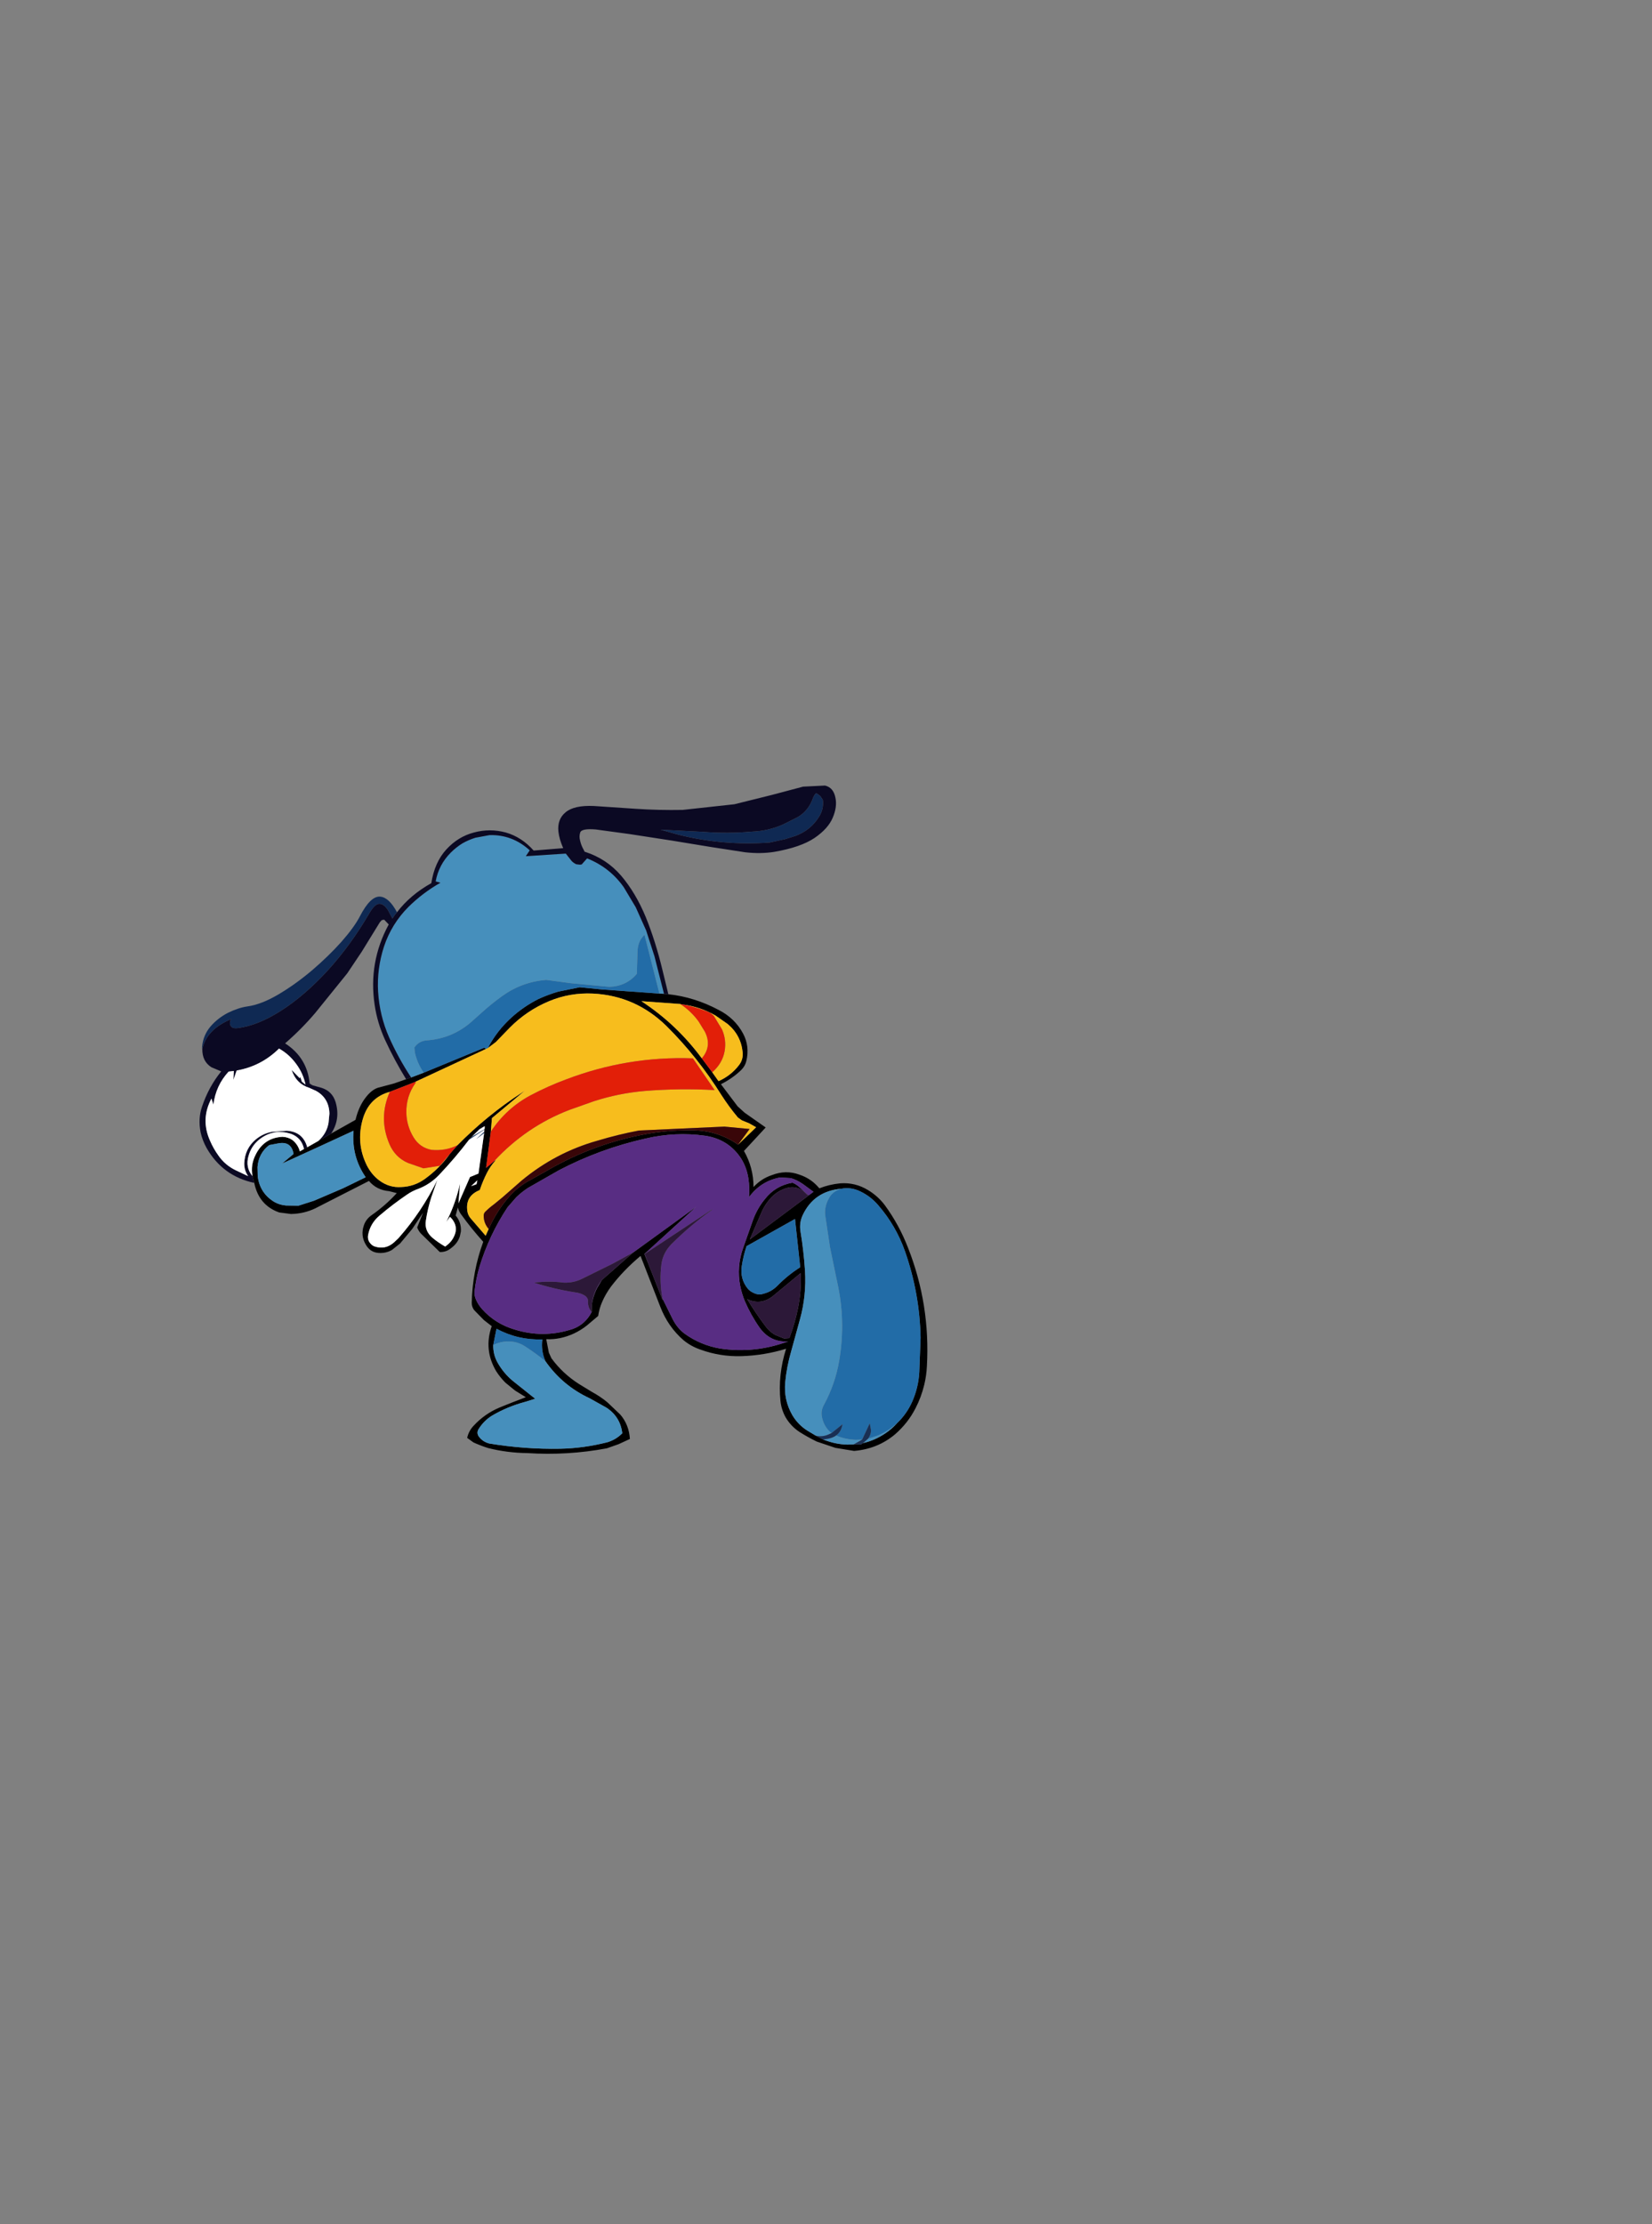 <?xml version="1.0" encoding="UTF-8" standalone="no"?>
<svg xmlns:xlink="http://www.w3.org/1999/xlink" height="409.3px" width="304.15px" xmlns="http://www.w3.org/2000/svg">
  <rect width="100%" height="100%" fill="#808080" stroke="none"/>
  <g transform="matrix(1.0, 0.0, 0.0, 1.0, 89.85, 223.9)">
    <use height="153.9" transform="matrix(0.8, 0.0, 0.0, 0.8, -53.12, -79.5)" width="167.5" xlink:href="#shape0"/>
  </g>
  <defs>
    <g id="shape0" transform="matrix(1.0, 0.0, 0.0, 1.0, -0.35, 0.0)">
      <path d="M160.95 146.8 Q163.15 144.7 164.4 141.85 165.8 138.65 166.0 135.15 L166.3 127.25 Q166.1 117.0 162.7 107.3 160.65 101.5 156.65 96.85 154.85 94.7 152.4 93.55 150.25 92.5 148.0 92.95 141.8 93.5 139.2 98.95 138.35 100.75 138.65 102.7 139.4 107.2 139.7 111.8 140.05 117.5 138.55 122.95 L136.5 130.4 Q135.5 133.85 135.15 137.4 134.75 141.5 136.8 145.05 138.15 147.3 140.35 148.65 L142.2 149.75 143.85 150.6 Q146.65 151.75 149.5 151.8 L150.9 151.75 152.6 151.75 153.05 151.45 Q155.75 150.85 158.2 149.2 159.7 148.2 160.95 146.8 M108.25 48.2 Q114.25 48.85 119.8 51.8 123.55 53.7 125.45 57.25 127.0 60.15 126.2 63.55 125.95 64.65 125.1 65.55 123.05 67.55 120.35 68.9 L124.2 74.0 125.8 75.45 130.65 78.85 125.65 84.25 Q127.85 88.1 127.85 92.55 129.65 90.6 132.1 89.8 135.3 88.55 138.4 89.7 141.15 90.6 143.0 92.85 145.25 91.95 147.8 91.7 151.25 91.45 154.2 93.25 156.45 94.6 158.05 96.7 161.35 101.2 163.4 106.5 168.55 119.55 167.75 133.8 167.65 135.9 167.15 138.0 166.45 140.9 165.15 143.4 163.4 146.85 160.4 149.45 156.4 152.8 151.0 153.25 L146.7 152.55 142.4 151.1 Q140.35 150.1 138.45 148.9 136.4 147.55 135.2 145.45 134.25 143.7 134.05 141.75 133.45 135.7 135.35 129.75 130.3 131.3 125.05 131.45 120.2 131.6 115.65 129.95 113.45 129.2 111.7 127.75 108.15 124.65 106.4 120.1 L101.85 108.4 Q97.95 111.65 95.05 115.45 93.8 117.15 93.0 119.0 92.35 120.5 92.1 122.2 L89.5 124.4 Q88.1 125.5 86.5 126.25 83.35 127.7 80.15 127.55 L80.75 130.65 81.35 131.95 Q83.95 135.5 87.75 137.9 L90.7 139.7 Q92.55 140.7 94.2 142.05 L97.2 144.9 Q99.2 147.25 99.4 150.5 L96.8 151.7 94.1 152.65 Q85.05 154.35 75.8 153.75 71.2 153.7 66.8 152.6 65.05 152.05 63.4 151.3 L61.95 150.25 Q62.3 148.7 63.35 147.55 65.95 144.7 69.45 143.25 72.5 142.0 75.45 140.9 L72.95 139.35 70.75 137.55 Q69.55 136.35 68.65 134.95 65.7 130.0 67.6 124.55 L65.8 123.15 63.55 120.85 Q63.0 120.1 63.0 119.2 63.15 111.95 65.65 105.15 62.95 102.15 60.6 98.9 60.05 98.2 59.8 97.25 L59.3 99.1 Q60.65 100.7 60.5 102.8 L60.25 103.95 Q59.7 105.55 58.25 106.6 57.15 107.55 55.65 107.5 L51.3 103.25 Q50.75 102.65 50.45 101.85 L51.8 98.45 49.3 102.2 46.5 105.55 44.6 107.05 Q43.15 107.85 41.5 107.7 39.65 107.55 38.65 105.85 37.35 103.7 38.2 101.3 38.65 100.0 39.85 99.1 43.1 96.85 45.75 93.95 L44.0 93.5 Q41.1 93.25 39.35 91.15 L27.0 97.45 Q24.4 98.7 21.4 98.75 L18.7 98.4 Q14.0 96.75 12.95 91.6 L12.55 90.05 Q12.05 87.45 13.3 85.05 15.25 81.2 19.45 81.0 20.75 81.05 21.75 81.75 23.0 82.75 23.45 84.35 L24.4 83.8 25.15 83.4 27.7 81.95 30.65 80.25 36.25 77.1 Q36.95 74.25 38.3 72.35 40.0 69.95 41.85 69.6 L45.2 68.7 47.9 67.75 49.05 67.35 51.95 66.25 65.9 60.5 66.25 60.8 49.8 68.45 44.15 70.65 Q39.4 71.95 37.95 76.85 36.3 82.45 38.9 87.65 40.0 89.75 41.75 91.05 44.05 92.75 46.8 92.55 49.75 92.45 52.2 90.7 55.65 88.2 57.95 84.95 L59.7 82.95 Q66.5 76.05 74.6 70.8 L75.2 70.4 67.65 76.7 67.4 79.8 66.3 88.15 68.15 86.6 Q68.75 86.1 68.25 86.7 67.25 87.85 66.55 89.2 65.55 91.15 64.85 93.25 61.45 94.6 62.0 98.15 62.15 99.05 62.75 99.75 L66.2 103.75 66.9 102.2 Q68.7 98.15 71.5 94.9 73.65 92.4 76.55 90.9 L79.95 89.0 Q89.55 83.35 100.25 80.95 107.2 79.35 114.15 79.5 119.8 79.65 124.3 82.8 L128.45 78.8 126.85 77.9 125.15 77.2 124.25 76.55 Q122.2 74.1 120.5 71.45 115.0 62.65 107.85 55.55 100.75 48.55 90.9 48.05 85.6 47.8 80.8 49.8 75.65 51.95 71.75 55.9 L68.55 59.2 66.7 60.6 Q68.75 56.65 72.1 53.6 74.9 51.05 78.35 49.3 80.55 48.3 82.9 47.6 L87.85 46.6 92.9 47.1 106.2 48.05 107.25 48.1 108.25 48.2 M111.0 50.45 L102.05 49.8 Q110.15 55.1 115.95 62.95 L118.35 66.15 119.8 68.2 Q122.7 66.9 124.55 64.45 125.5 63.2 125.35 61.55 124.95 57.6 121.9 55.05 L119.1 53.1 Q115.65 51.1 111.5 50.55 L111.0 50.45 M106.9 118.2 L109.3 123.05 Q110.35 125.05 111.95 126.25 115.6 128.9 120.15 129.7 128.15 130.9 135.8 128.05 131.75 128.35 129.25 124.9 127.25 122.05 125.85 118.8 125.15 117.1 124.8 115.35 123.9 110.9 125.5 106.45 L127.55 100.65 Q128.55 97.65 130.45 95.35 132.85 92.25 136.8 91.55 137.55 91.85 138.15 92.35 L140.5 94.5 141.65 93.65 139.2 91.85 Q137.9 90.95 136.45 90.5 L133.95 90.35 Q129.5 91.2 126.8 94.9 127.0 92.7 126.65 90.45 126.25 88.0 125.0 86.0 122.1 81.55 116.7 80.75 109.85 79.8 103.0 81.4 92.5 83.75 83.05 88.7 L75.95 92.75 Q74.5 93.7 73.25 94.9 L71.25 97.2 Q67.0 103.6 64.75 111.0 63.95 113.75 63.65 116.55 63.55 117.6 64.05 118.6 64.55 119.7 65.4 120.65 68.45 124.05 72.95 125.35 79.3 127.3 85.6 125.4 88.55 124.6 90.2 122.0 L90.6 121.3 90.65 119.65 Q90.9 117.6 91.9 115.7 L92.95 113.95 100.1 107.65 114.65 97.1 102.75 107.95 103.7 110.35 106.95 118.6 106.9 118.2 M131.45 95.5 Q130.5 96.65 129.85 98.0 L127.0 104.6 140.4 94.6 Q138.05 91.6 134.6 93.1 132.75 93.9 131.45 95.5 M18.5 82.5 L16.4 82.9 Q13.95 84.75 13.7 87.95 L13.75 90.1 Q14.25 94.0 17.6 96.0 18.85 96.7 20.3 96.8 L23.1 96.85 26.7 95.7 33.35 92.85 38.6 90.3 Q35.3 85.5 35.8 79.6 27.6 83.4 19.35 87.15 L22.0 84.95 Q21.5 81.95 18.5 82.5 M62.4 81.65 Q59.2 85.85 55.5 89.75 53.45 91.9 50.75 92.95 49.3 93.45 48.1 94.3 44.85 96.5 41.8 99.1 39.65 100.9 39.15 103.6 38.95 104.75 39.75 105.6 40.1 106.0 40.6 106.2 43.1 107.05 45.1 105.3 L46.15 104.3 Q51.5 98.25 55.1 90.9 L53.7 94.9 Q52.85 97.55 52.45 100.25 52.05 102.65 54.05 104.3 55.4 105.4 56.9 106.25 L57.4 105.85 Q58.7 104.8 59.2 103.2 59.7 101.5 58.5 99.95 L58.0 99.4 57.15 100.55 Q58.95 97.05 59.95 93.2 L60.3 91.8 59.95 96.3 62.6 90.25 64.55 89.45 65.85 80.15 65.85 79.85 65.9 79.35 65.95 79.25 66.0 78.55 65.0 79.1 64.8 79.25 63.05 80.95 62.4 81.65 M64.3 91.0 L62.85 92.35 64.1 91.9 64.3 91.0 M79.95 132.6 Q78.9 130.2 79.25 127.6 73.65 127.8 68.7 125.15 L67.95 128.9 Q67.9 131.0 68.9 132.85 70.3 135.35 72.4 137.1 L77.6 141.25 75.35 141.95 Q71.2 143.05 67.65 145.15 65.8 146.3 64.6 148.2 64.05 149.05 64.6 149.9 65.5 151.15 67.05 151.55 75.25 152.9 83.35 152.75 88.75 152.65 94.25 151.25 96.2 150.65 97.65 149.2 97.2 145.4 94.0 143.3 L90.15 141.15 Q83.9 138.25 79.95 132.6 M137.4 99.9 L126.25 106.15 Q125.5 108.4 125.15 110.7 124.7 113.65 126.5 115.9 127.0 116.5 127.75 116.85 129.0 117.5 130.1 117.1 131.95 116.65 133.3 115.3 135.75 112.8 138.6 111.0 L137.4 99.9 M138.1 120.35 Q138.9 116.35 138.7 112.35 L132.65 117.35 Q129.75 119.9 126.4 118.35 128.3 121.5 130.55 124.5 131.45 125.75 132.8 126.55 L134.9 127.4 136.1 127.3 Q137.4 123.85 138.1 120.35" fill="#000000" fill-rule="evenodd" stroke="none"/>
      <path d="M148.0 92.95 Q150.25 92.5 152.4 93.55 154.85 94.7 156.65 96.85 160.65 101.5 162.7 107.3 166.1 117.0 166.3 127.25 L166.0 135.15 Q165.8 138.65 164.4 141.85 163.15 144.7 160.95 146.8 159.05 148.6 156.5 149.7 L154.2 150.45 Q154.85 149.6 154.9 148.55 L154.6 146.9 152.85 150.65 151.35 150.7 Q148.85 150.6 146.85 149.7 148.0 148.9 148.3 147.25 L148.35 147.1 145.8 149.15 Q144.15 147.85 143.65 145.7 143.25 144.15 144.0 142.75 146.7 137.8 147.6 132.3 149.1 123.25 147.1 114.4 L145.45 106.4 144.35 99.1 Q144.1 97.05 145.25 95.05 146.05 93.55 148.0 92.95 M106.2 48.05 L92.9 47.1 87.85 46.6 82.9 47.6 Q80.55 48.3 78.35 49.3 74.9 51.05 72.1 53.6 68.75 56.65 66.7 60.6 L66.25 60.8 65.9 60.5 51.95 66.25 Q50.45 64.1 49.9 61.55 L49.8 60.45 Q50.85 58.9 52.8 58.8 58.5 58.35 62.8 54.65 L65.1 52.6 Q67.45 50.45 70.1 48.55 74.6 45.35 80.15 44.9 L85.7 45.65 94.7 46.5 Q98.6 46.35 101.0 43.5 L101.15 38.4 Q101.2 36.6 102.05 35.35 L102.75 34.5 106.2 48.05 M67.95 128.9 L68.7 125.15 Q73.65 127.8 79.25 127.6 78.9 130.2 79.95 132.6 77.55 130.65 74.95 129.0 74.0 128.45 72.85 128.2 70.2 127.75 67.95 128.9 M137.4 99.9 L138.6 111.0 Q135.75 112.8 133.3 115.3 131.95 116.65 130.1 117.1 129.0 117.5 127.75 116.85 127.0 116.5 126.5 115.9 124.7 113.65 125.15 110.7 125.5 108.4 126.25 106.15 L137.4 99.9" fill="#226ca7" fill-rule="evenodd" stroke="none"/>
      <path d="M148.0 92.95 Q146.05 93.55 145.25 95.05 144.1 97.05 144.35 99.1 L145.45 106.4 147.1 114.4 Q149.1 123.25 147.6 132.3 146.7 137.8 144.0 142.75 143.25 144.15 143.65 145.7 144.15 147.85 145.8 149.15 L145.15 149.45 Q143.7 150.1 142.2 149.75 L140.35 148.65 Q138.15 147.3 136.8 145.05 134.75 141.5 135.15 137.4 135.5 133.85 136.5 130.4 L138.55 122.95 Q140.05 117.5 139.7 111.8 139.4 107.2 138.65 102.7 138.35 100.75 139.2 98.95 141.8 93.5 148.0 92.95 M146.85 149.7 Q148.85 150.6 151.35 150.7 L152.85 150.65 150.9 151.75 149.5 151.8 Q146.65 151.75 143.85 150.6 145.85 150.45 146.85 149.7 M154.2 150.45 L156.5 149.7 Q159.05 148.6 160.95 146.8 159.7 148.2 158.2 149.2 155.75 150.85 153.05 151.45 L154.2 150.45 M107.25 48.1 L106.2 48.05 102.75 34.5 102.05 35.35 Q101.2 36.6 101.15 38.4 L101.0 43.5 Q98.6 46.35 94.7 46.5 L85.7 45.65 80.15 44.9 Q74.6 45.35 70.1 48.55 67.45 50.45 65.1 52.6 L62.8 54.65 Q58.5 58.35 52.8 58.8 50.85 58.9 49.8 60.45 L49.9 61.55 Q50.45 64.1 51.95 66.25 L49.05 67.35 Q46.15 62.95 44.0 58.15 41.8 53.2 41.45 47.6 41.15 42.35 42.8 37.25 44.55 32.0 48.45 28.1 51.75 24.85 55.8 22.55 L54.7 22.25 Q55.4 18.4 58.2 15.6 59.4 14.4 60.85 13.5 62.25 12.7 63.85 12.2 L67.1 11.6 Q72.35 11.45 76.35 15.1 L75.45 16.45 84.65 15.85 85.95 17.5 Q86.4 18.0 87.05 18.3 L87.9 18.4 88.3 18.35 89.55 16.95 Q94.8 19.05 98.0 23.6 L100.75 28.2 103.15 33.55 105.05 39.45 107.25 48.1 M18.5 82.5 Q21.5 81.95 22.0 84.95 L19.35 87.15 Q27.6 83.4 35.8 79.6 35.3 85.5 38.6 90.3 L33.35 92.85 26.7 95.7 23.1 96.85 20.3 96.8 Q18.85 96.7 17.6 96.0 14.25 94.0 13.75 90.1 L13.7 87.95 Q13.95 84.75 16.4 82.9 L18.5 82.5 M79.95 132.6 Q83.9 138.25 90.15 141.15 L94.0 143.3 Q97.2 145.4 97.65 149.2 96.2 150.65 94.25 151.25 88.75 152.65 83.35 152.75 75.25 152.9 67.05 151.55 65.5 151.15 64.6 149.9 64.05 149.05 64.6 148.2 65.8 146.3 67.65 145.15 71.2 143.05 75.35 141.95 L77.6 141.25 72.4 137.1 Q70.3 135.35 68.9 132.85 67.9 131.0 67.95 128.9 70.2 127.75 72.85 128.2 74.0 128.45 74.95 129.0 77.55 130.65 79.95 132.6" fill="#468fbc" fill-rule="evenodd" stroke="none"/>
      <path d="M1.0 60.8 L0.95 60.95 0.95 60.25 Q1.2 57.6 2.9 55.6 4.6 53.65 6.95 52.45 9.3 51.3 11.4 51.0 14.6 50.55 18.5 48.25 22.4 45.95 26.25 42.7 30.05 39.45 33.0 36.15 35.95 32.8 37.25 30.3 39.7 25.55 41.95 25.75 44.0 25.95 45.8 29.35 L45.3 29.95 44.75 30.8 43.75 28.9 Q42.8 27.4 41.75 27.4 40.7 27.4 39.45 29.55 35.1 37.0 29.8 42.8 24.5 48.55 19.1 52.0 13.7 55.45 9.05 56.0 8.1 56.1 7.7 55.7 7.3 55.25 7.35 54.75 7.4 54.2 7.7 53.9 2.0 56.25 1.0 60.8 M143.0 7.25 Q141.1 10.45 137.45 11.8 L135.05 12.55 131.6 13.3 Q120.95 14.1 110.55 11.5 L106.45 10.35 116.2 10.85 Q121.95 11.3 127.5 10.8 131.3 10.65 134.65 9.15 L137.95 7.5 Q140.5 6.05 141.55 3.05 141.75 2.45 142.25 1.95 142.8 2.25 143.25 2.65 L143.8 3.5 Q144.05 5.55 143.0 7.25" fill="#0f2953" fill-rule="evenodd" stroke="none"/>
      <path d="M108.25 48.2 L107.25 48.1 105.05 39.45 103.15 33.55 100.75 28.2 98.0 23.6 Q94.8 19.05 89.55 16.95 L88.3 18.35 87.9 18.4 87.05 18.3 Q86.4 18.0 85.95 17.5 L84.65 15.85 75.45 16.45 76.35 15.1 Q72.35 11.45 67.1 11.6 L63.85 12.2 Q62.25 12.7 60.85 13.5 59.4 14.4 58.2 15.6 55.4 18.4 54.7 22.25 L55.8 22.55 Q51.75 24.85 48.45 28.1 44.55 32.0 42.8 37.25 41.15 42.35 41.45 47.6 41.8 53.2 44.0 58.15 46.15 62.95 49.05 67.35 L47.9 67.75 Q45.25 63.45 43.05 58.7 41.25 54.75 40.65 50.6 39.2 40.8 43.9 32.15 L42.85 31.05 42.3 31.15 41.85 31.65 37.7 38.4 34.35 43.4 26.95 52.55 Q23.8 56.25 20.05 59.5 25.15 62.8 25.7 68.75 L26.35 69.15 28.5 69.75 Q30.9 70.55 31.65 72.95 32.85 76.9 30.65 80.25 L27.7 81.95 Q29.65 80.2 30.05 77.75 L30.25 75.65 Q30.15 72.1 27.2 70.45 L25.65 69.75 Q22.6 68.8 21.55 65.6 L23.4 67.5 23.5 67.4 23.55 67.2 23.9 68.3 24.75 69.0 Q24.2 66.4 22.65 64.3 21.0 62.0 18.65 60.7 14.55 64.75 8.9 65.75 L8.15 67.9 8.25 65.85 7.05 66.0 Q4.1 69.2 3.55 73.6 L3.1 72.2 Q0.55 77.0 2.8 81.95 3.55 83.7 4.7 85.3 6.25 87.55 8.8 88.75 L11.55 90.05 Q10.6 88.7 10.65 87.05 10.8 83.7 13.3 81.6 15.0 80.2 17.05 79.85 L20.4 79.6 Q24.15 79.8 25.15 83.4 L24.4 83.8 Q23.85 81.25 21.5 80.35 17.35 78.95 13.95 81.75 12.25 83.2 11.65 85.35 10.85 88.0 12.55 90.05 L12.95 91.6 Q5.7 90.05 2.0 83.6 1.0 81.8 0.6 79.95 0.0 76.85 0.9 74.15 2.45 69.5 5.35 65.95 L3.1 65.0 Q0.95 63.65 1.0 60.8 2.0 56.25 7.7 53.9 7.4 54.2 7.35 54.75 7.3 55.25 7.7 55.7 8.1 56.1 9.05 56.0 13.7 55.45 19.1 52.0 24.5 48.55 29.8 42.8 35.1 37.0 39.45 29.55 40.7 27.4 41.75 27.4 42.8 27.4 43.75 28.9 L44.75 30.8 45.3 29.95 45.8 29.35 Q48.85 25.35 53.7 22.65 54.45 17.85 57.15 14.9 59.85 11.95 63.5 11.0 67.15 10.0 70.85 11.0 74.5 12.05 77.25 15.15 L84.05 14.6 Q83.15 12.55 82.95 10.8 82.65 7.95 84.6 6.35 86.55 4.7 91.1 4.9 L100.8 5.55 Q105.9 5.9 111.55 5.8 L123.45 4.5 132.1 2.35 139.25 0.45 144.3 0.2 Q146.25 0.65 146.7 3.0 147.15 5.05 146.1 7.55 145.05 10.1 141.9 12.25 138.7 14.4 132.65 15.45 129.5 15.95 125.95 15.55 L118.15 14.35 109.0 12.85 99.25 11.35 91.55 10.3 Q88.45 10.05 88.0 10.9 87.65 11.85 87.95 12.9 88.2 14.0 88.75 14.95 L89.0 15.45 89.1 15.45 Q94.05 17.05 97.4 20.95 100.75 24.9 103.05 30.45 105.3 36.0 106.9 42.65 L108.25 48.2 M143.0 7.25 Q144.05 5.55 143.8 3.5 L143.25 2.65 Q142.8 2.25 142.25 1.95 141.75 2.45 141.55 3.05 140.5 6.05 137.95 7.5 L134.65 9.15 Q131.3 10.65 127.5 10.8 121.95 11.3 116.2 10.85 L106.45 10.35 110.55 11.5 Q120.95 14.1 131.6 13.3 L135.05 12.55 137.45 11.8 Q141.1 10.45 143.0 7.25" fill="#0b0923" fill-rule="evenodd" stroke="none"/>
      <path d="M66.7 60.6 L68.55 59.2 71.75 55.9 Q75.65 51.95 80.8 49.8 85.6 47.8 90.9 48.05 100.75 48.55 107.85 55.55 115.0 62.65 120.5 71.45 122.2 74.1 124.25 76.55 L125.15 77.2 126.85 77.9 128.45 78.8 124.3 82.8 126.95 79.2 121.15 78.65 101.5 79.55 Q96.7 80.45 91.9 81.9 82.3 84.6 74.5 91.05 L70.1 94.9 68.15 96.5 Q67.05 97.3 66.1 98.25 65.75 98.6 65.75 99.15 65.75 100.85 66.9 102.2 L66.2 103.75 62.75 99.75 Q62.15 99.05 62.0 98.15 61.45 94.6 64.85 93.25 65.55 91.15 66.55 89.2 67.25 87.85 68.25 86.7 68.75 86.1 68.15 86.6 75.5 78.65 85.5 74.8 L91.15 72.8 Q96.9 70.95 102.85 70.45 110.85 69.8 118.9 70.25 L113.9 62.95 Q98.85 62.4 84.7 67.8 80.5 69.35 76.45 71.5 70.9 74.5 67.4 79.8 L67.65 76.7 75.2 70.4 74.6 70.8 Q66.5 76.05 59.7 82.95 56.95 84.3 53.75 84.0 51.05 83.5 49.6 81.1 48.0 78.45 47.95 75.4 47.9 71.7 50.0 68.7 50.35 68.25 49.8 68.45 L66.25 60.8 66.7 60.6 M57.95 84.95 Q55.65 88.2 52.2 90.7 49.75 92.45 46.8 92.55 44.05 92.75 41.75 91.05 40.0 89.75 38.9 87.65 36.3 82.45 37.95 76.85 39.4 71.95 44.15 70.65 41.5 76.65 44.05 82.65 45.35 85.7 48.3 87.0 L51.9 88.25 55.65 87.65 57.95 84.95 M111.0 50.45 Q113.5 52.1 115.2 54.45 L116.65 56.8 Q118.35 60.15 115.95 62.95 110.15 55.1 102.05 49.8 L111.0 50.45 M118.35 66.15 Q120.7 64.1 121.2 61.3 121.65 58.7 120.6 56.3 L118.75 53.25 Q118.15 52.55 117.25 52.2 114.4 51.1 111.5 50.55 115.65 51.1 119.1 53.1 L121.9 55.05 Q124.95 57.6 125.35 61.55 125.5 63.2 124.55 64.45 122.7 66.9 119.8 68.2 L118.35 66.15" fill="#f7bd1d" fill-rule="evenodd" stroke="none"/>
      <path d="M68.15 86.6 L66.3 88.15 67.4 79.8 Q70.9 74.5 76.45 71.5 80.5 69.35 84.7 67.8 98.85 62.4 113.9 62.95 L118.9 70.25 Q110.85 69.8 102.85 70.45 96.9 70.95 91.15 72.8 L85.5 74.8 Q75.5 78.65 68.15 86.6 M59.7 82.95 L57.95 84.95 55.65 87.65 51.9 88.25 48.3 87.0 Q45.35 85.7 44.05 82.65 41.5 76.65 44.15 70.65 L49.8 68.45 Q50.35 68.25 50.0 68.7 47.9 71.7 47.95 75.4 48.0 78.45 49.6 81.1 51.05 83.5 53.75 84.0 56.95 84.3 59.7 82.95 M115.95 62.95 Q118.35 60.15 116.65 56.8 L115.2 54.45 Q113.5 52.1 111.0 50.45 L111.5 50.55 Q114.4 51.1 117.25 52.2 118.15 52.55 118.75 53.25 L120.6 56.3 Q121.65 58.7 121.2 61.3 120.7 64.1 118.35 66.15 L115.95 62.95" fill="#e21f08" fill-rule="evenodd" stroke="none"/>
      <path d="M106.9 118.2 Q106.15 114.3 106.65 110.35 107.0 107.7 108.95 105.7 113.3 101.35 118.15 97.9 L118.45 97.6 102.8 107.95 103.7 110.35 102.75 107.95 114.65 97.1 100.1 107.65 99.8 107.8 95.4 110.2 88.3 113.7 Q86.45 114.6 84.25 114.55 80.8 114.1 77.35 114.55 81.85 116.0 86.6 116.75 88.15 116.9 89.2 117.65 89.8 118.15 89.75 118.8 89.7 120.3 90.6 121.3 L90.2 122.0 Q88.55 124.6 85.6 125.4 79.3 127.3 72.95 125.35 68.45 124.05 65.4 120.65 64.55 119.7 64.05 118.6 63.55 117.6 63.65 116.55 63.95 113.75 64.75 111.0 67.0 103.6 71.25 97.2 L73.25 94.9 Q74.5 93.7 75.95 92.75 L83.05 88.7 Q92.5 83.75 103.0 81.4 109.85 79.8 116.7 80.75 122.1 81.55 125.0 86.0 126.25 88.0 126.65 90.45 127.0 92.7 126.8 94.9 129.5 91.2 133.95 90.35 L136.45 90.5 Q137.9 90.95 139.2 91.85 L141.65 93.65 140.5 94.5 138.15 92.35 Q137.55 91.85 136.8 91.55 132.85 92.25 130.45 95.35 128.55 97.65 127.55 100.65 L125.5 106.45 Q123.9 110.9 124.8 115.35 125.15 117.1 125.85 118.8 127.25 122.05 129.25 124.9 131.75 128.35 135.8 128.05 128.15 130.9 120.15 129.7 115.6 128.9 111.95 126.25 110.35 125.05 109.3 123.05 L106.9 118.2 M90.65 119.65 Q90.95 116.5 92.95 113.95 L91.9 115.7 Q90.9 117.6 90.65 119.65" fill="#582d83" fill-rule="evenodd" stroke="none"/>
      <path d="M124.3 82.8 Q119.8 79.65 114.15 79.5 107.2 79.35 100.25 80.95 89.55 83.35 79.95 89.0 L76.55 90.9 Q73.65 92.4 71.5 94.9 68.7 98.15 66.9 102.2 65.75 100.85 65.75 99.15 65.75 98.6 66.1 98.25 67.05 97.3 68.15 96.5 L70.1 94.9 74.5 91.05 Q82.3 84.6 91.9 81.9 96.7 80.45 101.5 79.55 L121.15 78.65 126.95 79.2 124.3 82.8" fill="#390608" fill-rule="evenodd" stroke="none"/>
      <path d="M103.7 110.35 L102.8 107.95 118.45 97.6 118.15 97.9 Q113.3 101.35 108.95 105.7 107.0 107.7 106.65 110.35 106.15 114.3 106.9 118.2 L106.95 118.6 103.7 110.35 M90.6 121.3 Q89.7 120.3 89.75 118.8 89.8 118.15 89.2 117.65 88.15 116.9 86.6 116.75 81.85 116.0 77.35 114.55 80.8 114.1 84.25 114.55 86.45 114.6 88.3 113.7 L95.4 110.2 99.8 107.8 100.1 107.65 92.95 113.95 Q90.95 116.5 90.65 119.65 L90.6 121.3 M131.45 95.5 Q132.75 93.9 134.6 93.1 138.05 91.6 140.4 94.6 L127.0 104.6 129.85 98.0 Q130.5 96.65 131.45 95.5 M138.1 120.35 Q137.4 123.85 136.1 127.3 L134.9 127.4 132.8 126.55 Q131.45 125.75 130.55 124.5 128.3 121.5 126.4 118.35 129.75 119.9 132.65 117.35 L138.7 112.35 Q138.9 116.35 138.1 120.35" fill="#2c1838" fill-rule="evenodd" stroke="none"/>
      <path d="M27.7 81.95 L25.15 83.4 Q24.15 79.8 20.4 79.6 L17.05 79.85 Q15.0 80.2 13.3 81.6 10.8 83.7 10.65 87.05 10.6 88.7 11.55 90.05 L8.8 88.75 Q6.25 87.55 4.7 85.3 3.55 83.7 2.8 81.95 0.55 77.0 3.1 72.2 L3.55 73.6 Q4.1 69.2 7.05 66.0 L8.25 65.85 8.15 67.9 8.9 65.75 Q14.55 64.75 18.65 60.7 21.0 62.0 22.65 64.3 24.2 66.4 24.75 69.0 L23.9 68.3 23.55 67.2 23.5 67.4 23.4 67.5 21.55 65.6 Q22.6 68.8 25.65 69.75 L27.2 70.45 Q30.15 72.1 30.25 75.65 L30.05 77.75 Q29.65 80.2 27.7 81.95 M24.4 83.8 L23.45 84.35 Q23.0 82.75 21.75 81.75 20.75 81.05 19.45 81.0 15.25 81.2 13.3 85.05 12.05 87.45 12.55 90.05 10.85 88.0 11.65 85.35 12.25 83.2 13.95 81.75 17.35 78.95 21.5 80.35 23.85 81.25 24.4 83.8 M65.85 80.15 L64.55 89.45 62.6 90.25 59.95 96.3 60.3 91.8 59.95 93.2 Q58.95 97.05 57.15 100.55 L58.0 99.4 58.5 99.95 Q59.7 101.5 59.2 103.2 58.7 104.8 57.4 105.85 L56.9 106.25 Q55.4 105.4 54.05 104.3 52.05 102.65 52.45 100.25 52.85 97.55 53.7 94.9 L55.1 90.9 Q51.5 98.25 46.15 104.3 L45.1 105.3 Q43.1 107.05 40.6 106.2 40.1 106.0 39.75 105.6 38.95 104.75 39.15 103.6 39.65 100.9 41.8 99.1 44.85 96.5 48.1 94.3 49.3 93.45 50.75 92.95 53.45 91.9 55.5 89.75 59.2 85.85 62.4 81.65 L65.9 79.35 65.85 79.85 64.05 81.5 65.85 80.15 M63.05 80.95 L64.8 79.25 65.6 78.85 65.0 79.1 66.0 78.55 65.95 79.25 63.05 80.95 M64.3 91.0 L64.1 91.9 62.85 92.35 64.3 91.0" fill="#ffffff" fill-rule="evenodd" stroke="none"/>
      <path d="M62.4 81.65 L63.05 80.95 65.95 79.25 65.9 79.35 62.4 81.65 M64.8 79.25 L65.0 79.1 65.6 78.85 64.8 79.25 M65.85 79.85 L65.85 80.15 64.05 81.5 65.85 79.85" fill="#2d4c76" fill-rule="evenodd" stroke="none"/>
      <path d="M145.8 149.15 L148.35 147.1 148.3 147.25 Q148.0 148.9 146.85 149.7 145.85 150.45 143.85 150.6 L142.2 149.75 Q143.7 150.1 145.15 149.45 L145.8 149.15 M152.85 150.65 L154.6 146.9 154.9 148.55 Q154.85 149.6 154.2 150.45 L153.05 151.45 152.6 151.75 150.9 151.75 152.85 150.65" fill="#192f54" fill-rule="evenodd" stroke="none"/>
    </g>
  </defs>
</svg>
